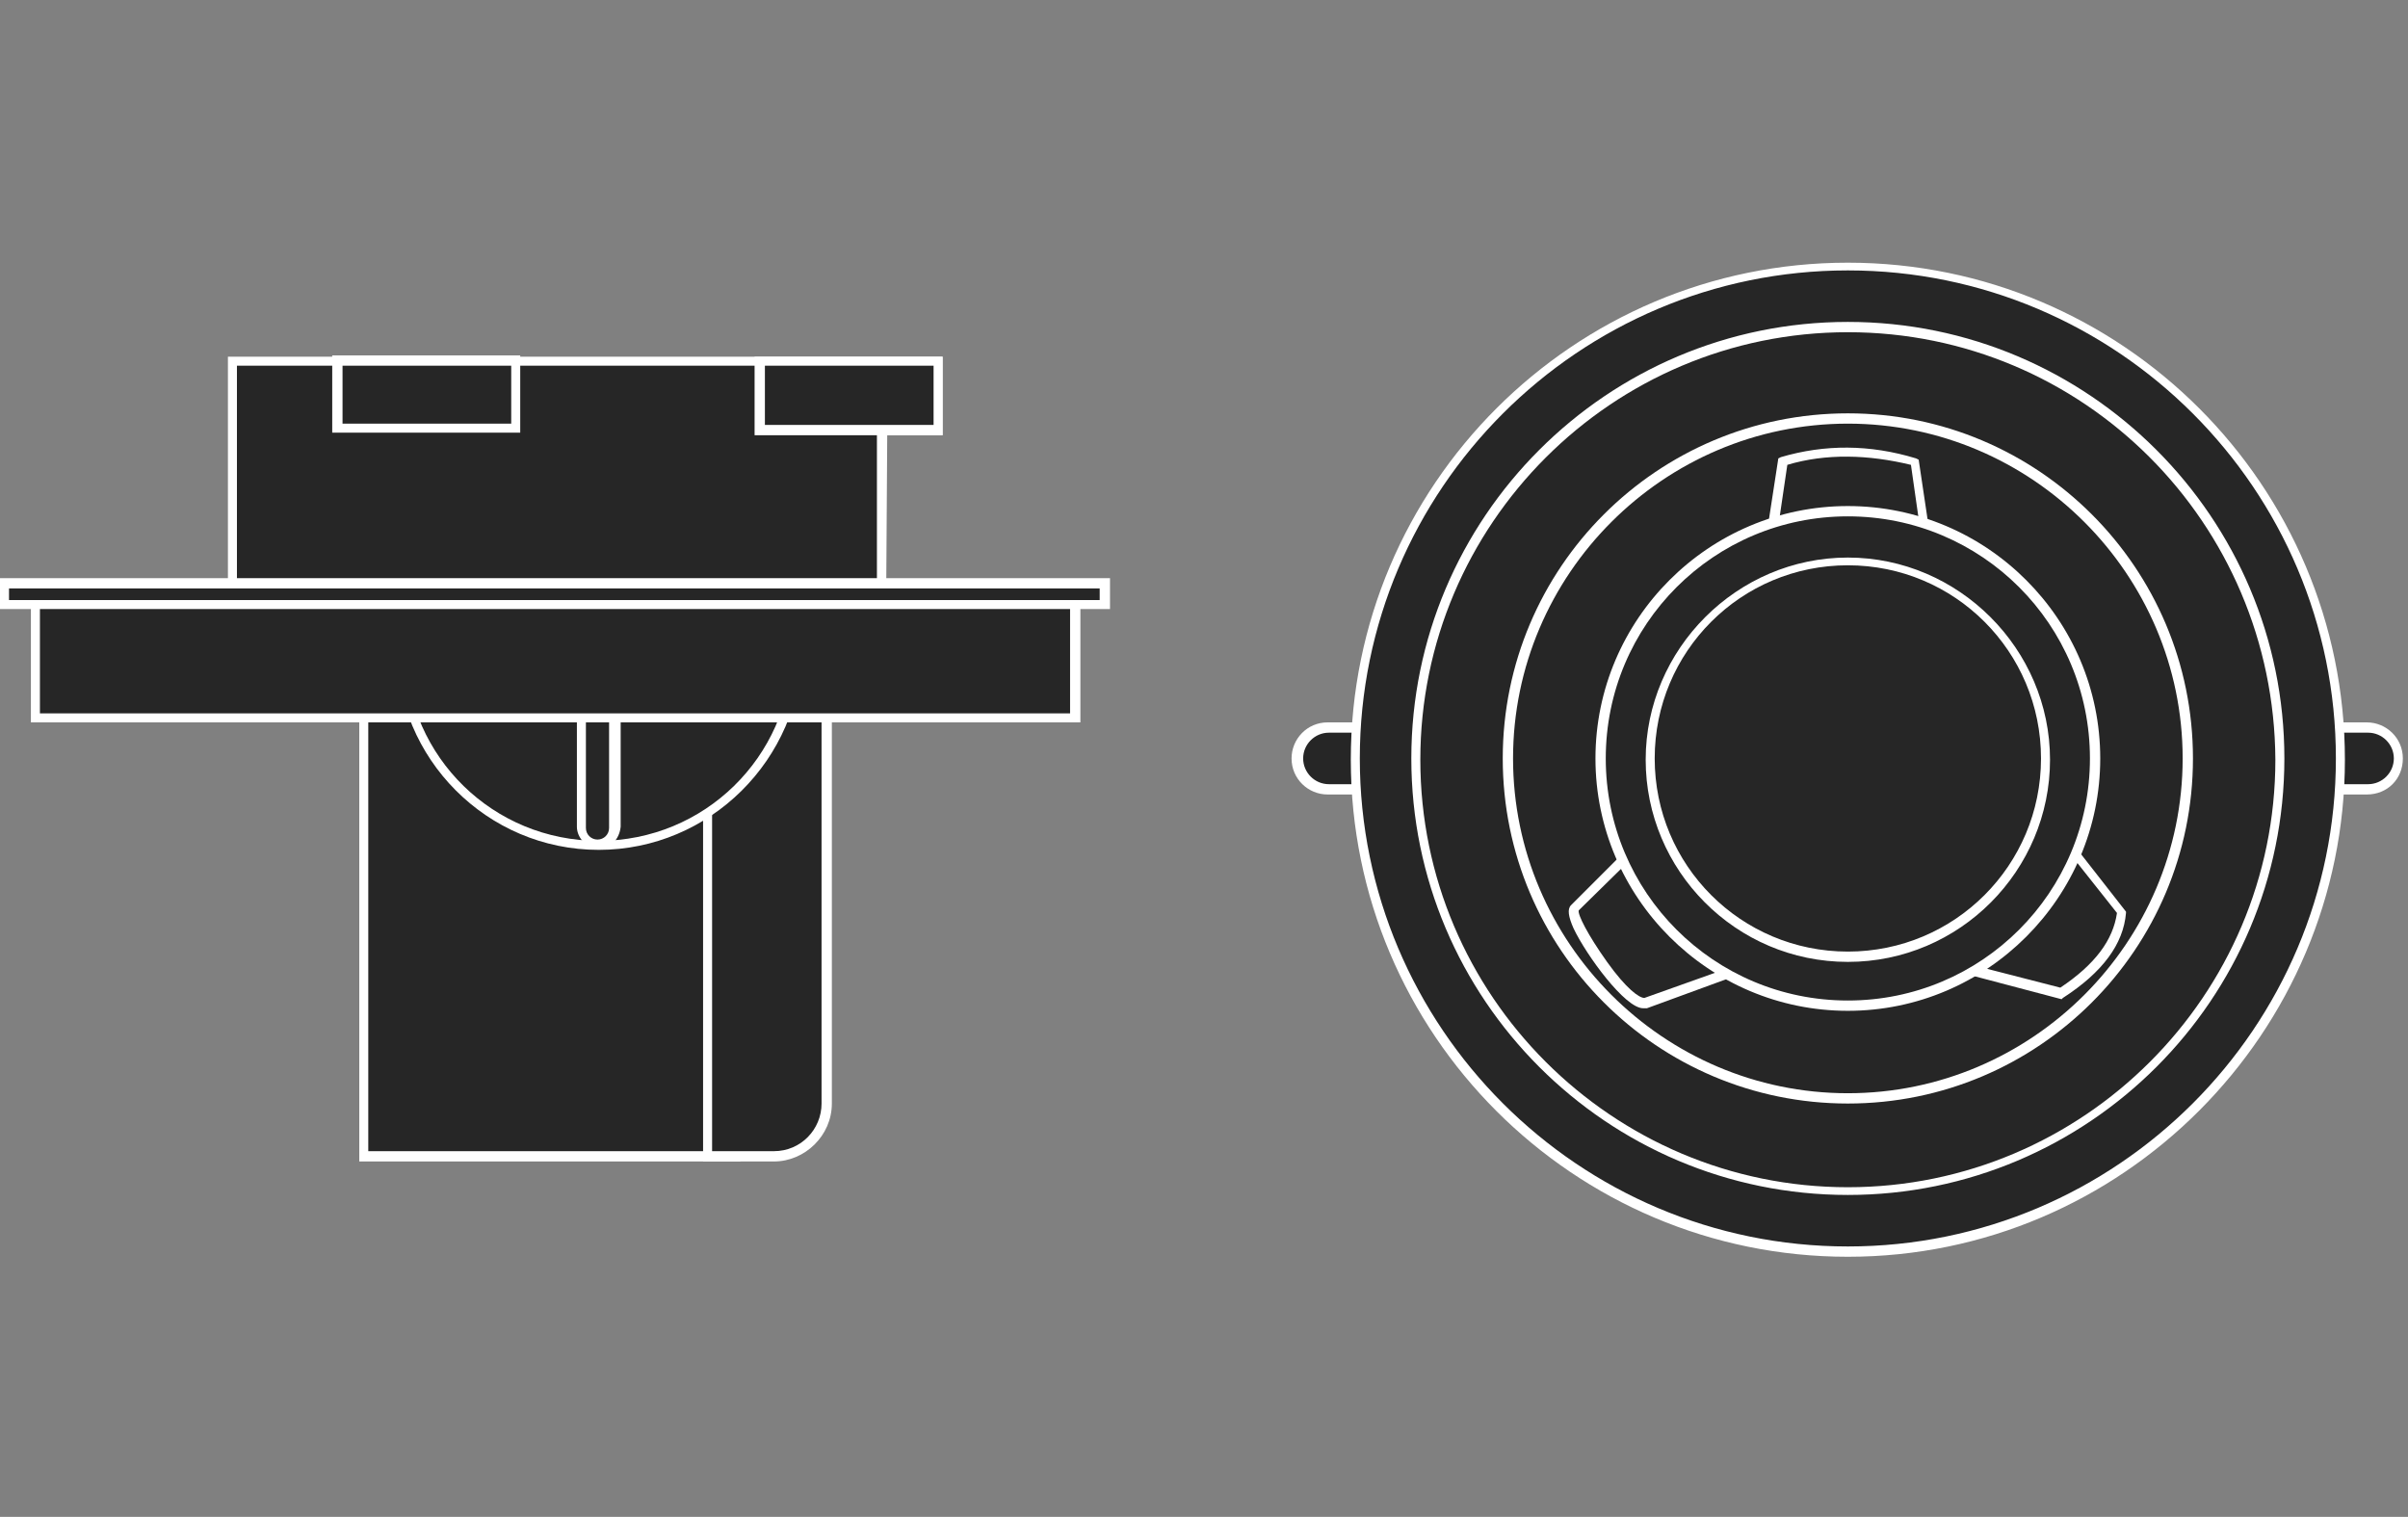 <?xml version="1.0" encoding="utf-8"?>
<!-- Generator: Adobe Illustrator 16.0.4, SVG Export Plug-In . SVG Version: 6.00 Build 0)  -->
<!DOCTYPE svg PUBLIC "-//W3C//DTD SVG 1.1//EN" "http://www.w3.org/Graphics/SVG/1.1/DTD/svg11.dtd">
<svg version="1.1" id="H13" xmlns="http://www.w3.org/2000/svg" xmlns:xlink="http://www.w3.org/1999/xlink" x="0px" y="0px"
	 width="187px" height="117.8px" viewBox="0 0 187 117.8" style="enable-background:new 0 0 187 117.8;" xml:space="preserve">
<rect x="0" y="0" width="187" height="117.8" fill="#808080" stroke="none"/>
<style type="text/css">
<![CDATA[
	.st0{fill:#FFFFFF;}
	.st1{fill-rule:evenodd;clip-rule:evenodd;fill:#262626;}
]]>
</style>
<g>
	<g>
		<g>
			<path class="st1" d="M103.2,56.5h80.7c1.3,0,2.4,1.1,2.4,2.4l0,0c0,1.3-1.1,2.4-2.4,2.4h-80.7c-1.3,0-2.4-1.1-2.4-2.4l0,0
				C100.8,57.6,101.8,56.5,103.2,56.5z"/>
			<path class="st0" d="M183.8,61.7h-80.7c-1.5,0-2.8-1.2-2.8-2.8c0-1.5,1.2-2.8,2.8-2.8h80.7c1.5,0,2.8,1.2,2.8,2.8
				C186.6,60.5,185.4,61.7,183.8,61.7z M103.2,56.9c-1.1,0-2,0.9-2,2c0,1.1,0.9,2,2,2h80.7c1.1,0,2-0.9,2-2c0-1.1-0.9-2-2-2H103.2z"
				/>
		</g>
		<g>
			<path class="st1" d="M143.5,97.2c21.1,0,38.3-17.2,38.3-38.3s-17.2-38.3-38.3-38.3c-21.1,0-38.3,17.2-38.3,38.3
				S122.4,97.2,143.5,97.2z"/>
			<path class="st0" d="M143.5,97.6c-21.3,0-38.6-17.3-38.6-38.6c0-21.3,17.3-38.6,38.6-38.6c21.3,0,38.6,17.3,38.6,38.6
				C182.1,80.2,164.8,97.6,143.5,97.6z M143.5,21c-20.9,0-37.9,17-37.9,37.9c0,20.9,17,37.9,37.9,37.9s37.9-17,37.9-37.9
				C181.4,38,164.4,21,143.5,21z"/>
		</g>
		<g>
			<path class="st1" d="M143.5,92.4c18.5,0,33.5-15.1,33.5-33.5c0-18.5-15.1-33.5-33.5-33.5C125,25.4,110,40.5,110,58.9
				C110,77.4,125,92.4,143.5,92.4z"/>
			<path class="st0" d="M143.5,92.8c-18.7,0-33.9-15.2-33.9-33.9S124.8,25,143.5,25s33.9,15.2,33.9,33.9S162.2,92.8,143.5,92.8z
				 M143.5,25.8c-18.3,0-33.2,14.9-33.2,33.2c0,18.3,14.9,33.2,33.2,33.2s33.2-14.9,33.2-33.2C176.6,40.6,161.8,25.8,143.5,25.8z"/>
		</g>
		<g>
			<path class="st1" d="M143.5,85.3c14.5,0,26.4-11.8,26.4-26.4c0-14.5-11.9-26.4-26.4-26.4c-14.5,0-26.4,11.9-26.4,26.4
				C117.1,73.5,129,85.3,143.5,85.3z"/>
			<path class="st0" d="M143.5,85.7c-14.8,0-26.8-12-26.8-26.8s12-26.8,26.8-26.8c14.8,0,26.8,12,26.8,26.8S158.3,85.7,143.5,85.7z
				 M143.5,32.9c-14.3,0-26,11.7-26,26c0,14.3,11.7,26,26,26c14.3,0,26-11.7,26-26C169.5,44.6,157.8,32.9,143.5,32.9z"/>
		</g>
		<g>
			<path class="st1" d="M122.3,70.5l5.6-5.5l9.6-22.8l1-6.4c3.3-1,6.7-0.9,10.2,0.1l1,6.5l10.8,23l4.3,5.4c-0.2,2.4-1.9,4.5-4.7,6.3
				l-7.1-1.9l-18,0l-7.2,2.6C126.4,78.4,121.6,71.4,122.3,70.5z"/>
			<path class="st0" d="M127.6,78.3c-1.4,0-4.4-4.1-5.4-6.2c-0.4-0.9-0.5-1.5-0.2-1.8l5.5-5.5l9.6-22.7l1-6.5l0.2-0.1
				c3.4-1,6.9-1,10.5,0.1l0.2,0.1l1,6.7l10.8,22.9l4.3,5.5l0,0.1c-0.2,2.4-1.8,4.6-4.9,6.6l-0.1,0.1l-7.2-1.9l-17.9,0l-7.1,2.6
				C127.8,78.3,127.7,78.3,127.6,78.3z M138.8,36.1l-0.9,6.1l-9.7,23l-5.6,5.5c-0.1,0.3,0.7,1.9,2.2,4c1.5,2.1,2.5,2.8,2.9,2.8
				c0,0,0,0,0,0l7.3-2.6l18,0l7,1.8c2.7-1.8,4.1-3.7,4.4-5.8l-4.2-5.3l-10.9-23.2l-0.9-6.3C145.1,35.3,141.8,35.2,138.8,36.1z"/>
		</g>
		<g>
			<path class="st1" d="M143.5,78.1c10.6,0,19.2-8.6,19.2-19.2c0-10.6-8.6-19.2-19.2-19.2c-10.6,0-19.2,8.6-19.2,19.2
				C124.3,69.5,132.9,78.1,143.5,78.1z"/>
			<path class="st0" d="M143.5,78.5c-10.8,0-19.6-8.8-19.6-19.6c0-10.8,8.8-19.6,19.6-19.6s19.6,8.8,19.6,19.6
				C163.1,69.7,154.3,78.5,143.5,78.5z M143.5,40.1c-10.4,0-18.8,8.4-18.8,18.8s8.4,18.8,18.8,18.8c10.4,0,18.8-8.4,18.8-18.8
				S153.9,40.1,143.5,40.1z"/>
		</g>
		<g>
			<path class="st1" d="M143.5,74.3c8.5,0,15.4-6.9,15.4-15.4c0-8.5-6.9-15.4-15.4-15.4c-8.5,0-15.4,6.9-15.4,15.4
				C128.1,67.4,135,74.3,143.5,74.3z"/>
			<path class="st0" d="M143.5,74.7c-8.7,0-15.7-7.1-15.7-15.7s7.1-15.7,15.7-15.7s15.7,7.1,15.7,15.7S152.2,74.7,143.5,74.7z
				 M143.5,43.9c-8.3,0-15,6.7-15,15s6.7,15,15,15s15-6.7,15-15S151.8,43.9,143.5,43.9z"/>
		</g>
	</g>
	<g>
		<g>
			<rect x="28.2" y="51.7" class="st1" width="28.8" height="38.1"/>
			<path class="st0" d="M57.4,90.2H27.9V51.3h29.6V90.2z M28.6,89.4h28.1V52.1H28.6V89.4z"/>
		</g>
		<g>
			<path class="st1" d="M54.9,51.7h9.3v34c0,2.3-1.9,4.1-4.1,4.1h-5.2V51.7z"/>
			<path class="st0" d="M60.1,90.2h-5.5V51.3h10v34.4C64.6,88.2,62.5,90.2,60.1,90.2z M55.3,89.4h4.8c2.1,0,3.7-1.7,3.7-3.7V52.1
				h-8.5V89.4z"/>
		</g>
		<g>
			<path class="st1" d="M61.8,50.3c0,8.5-6.9,15.4-15.4,15.4c-8.5,0-15.4-6.9-15.4-15.4H61.8z"/>
			<path class="st0" d="M46.5,66c-8.7,0-15.7-7.1-15.7-15.7v-0.4h31.5v0.4C62.2,59,55.1,66,46.5,66z M31.5,50.7
				c0.2,8.1,6.8,14.6,15,14.6s14.8-6.5,15-14.6H31.5z"/>
		</g>
		<g>
			<polygon class="st1" points="18.1,28 72.8,28 72.8,33.4 68.5,33.4 68.5,48.9 18.1,48.9 			"/>
			<path class="st0" d="M68.8,49.2H17.7V27.7h55.5l0,6.1h-4.3L68.8,49.2z M18.4,48.5h49.7l0-15.5h4.3l0-4.6h-54V48.5z"/>
		</g>
		<g>
			<rect x="26.2" y="28" class="st1" width="13.8" height="5.2"/>
			<path class="st0" d="M40.4,33.6H25.8v-6h14.6V33.6z M26.6,32.9h13.1v-4.5H26.6V32.9z"/>
		</g>
		<g>
			<rect x="59" y="28" class="st1" width="13.8" height="5.4"/>
			<path class="st0" d="M73.2,33.8H58.6v-6.1h14.6V33.8z M59.4,33h13.1v-4.6H59.4V33z"/>
		</g>
		<g>
			<path class="st1" d="M45.2,49.1h2.6v15.2c0,0.7-0.6,1.3-1.3,1.3h0c-0.7,0-1.3-0.6-1.3-1.3V49.1z"/>
			<path class="st0" d="M46.5,65.9L46.5,65.9c-0.9,0-1.7-0.8-1.7-1.7V48.7h3.4v15.5C48.1,65.2,47.4,65.9,46.5,65.9z M45.5,49.5v14.8
				c0,0.5,0.4,0.9,0.9,0.9h0c0.5,0,0.9-0.4,0.9-0.9V49.5H45.5z"/>
		</g>
		<g>
			<rect x="2.8" y="46.2" class="st1" width="80.7" height="9.5"/>
			<path class="st0" d="M83.8,56.1H2.4V45.8h81.5V56.1z M3.1,55.4h80v-8.8h-80V55.4z"/>
		</g>
		<g>
			<rect x="0.4" y="45.3" class="st1" width="85.5" height="1.7"/>
			<path class="st0" d="M86.2,47.3H0v-2.4h86.2V47.3z M0.7,46.6h84.7v-0.9H0.7V46.6z"/>
		</g>
	</g>
</g>
</svg>

